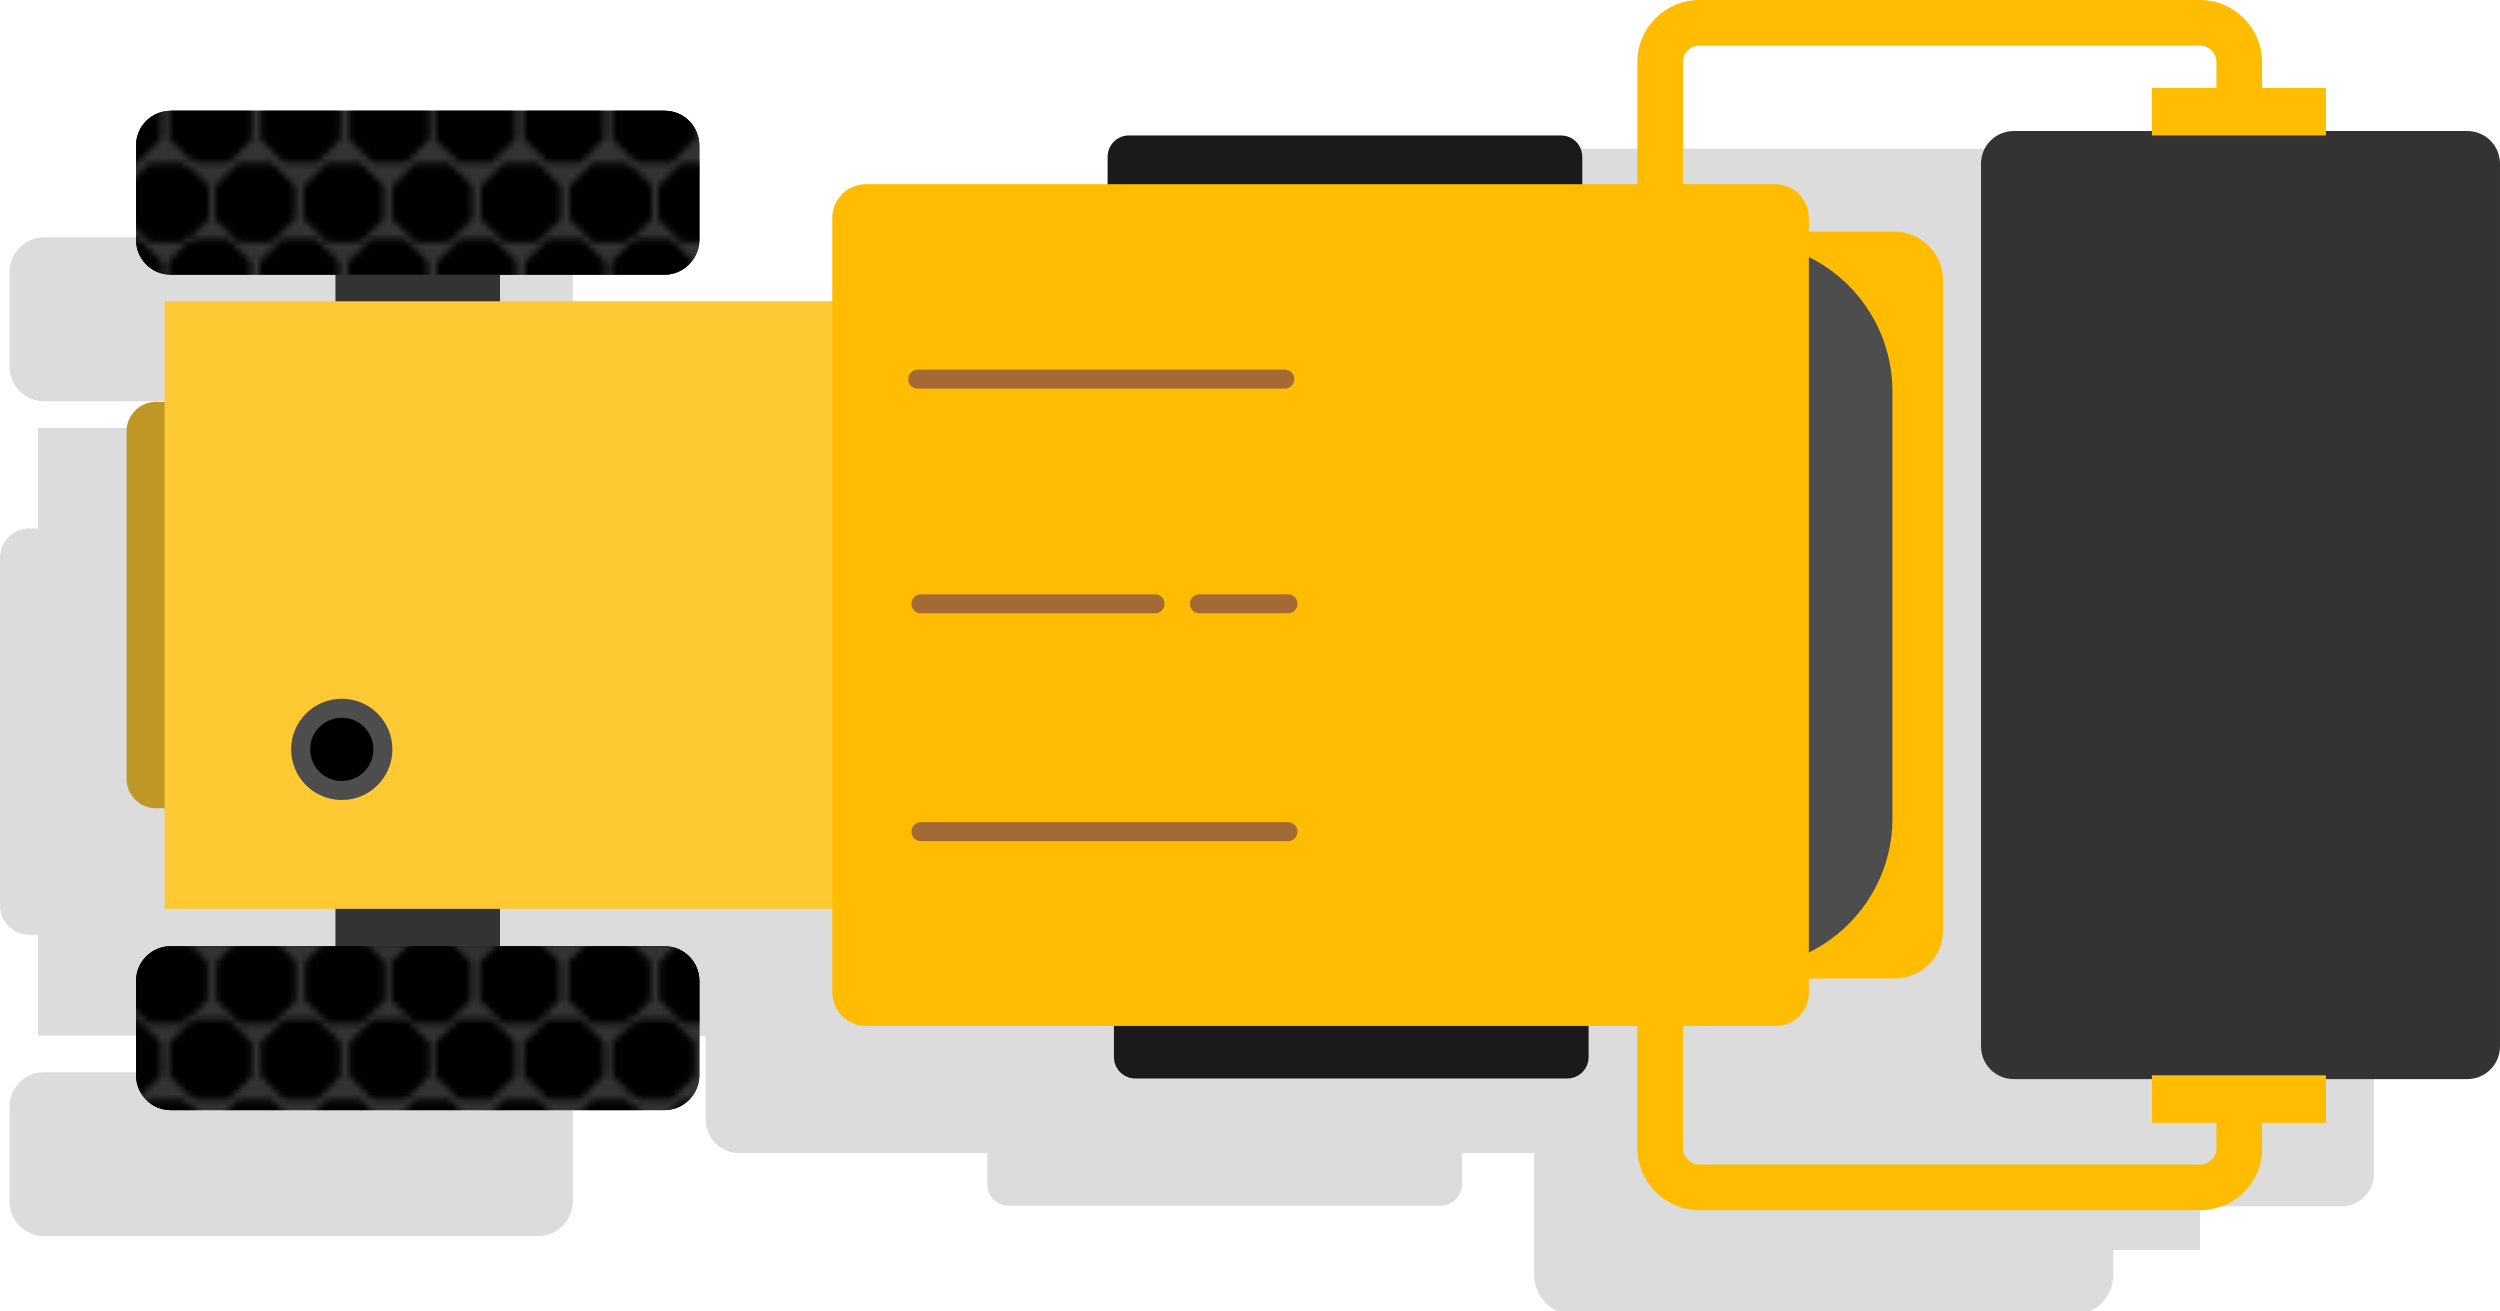 <?xml version="1.0" encoding="utf-8"?>
<!-- Generator: Adobe Illustrator 22.1.0, SVG Export Plug-In . SVG Version: 6.00 Build 0)  -->
<svg version="1.1" id="Layer_1" xmlns="http://www.w3.org/2000/svg" xmlns:xlink="http://www.w3.org/1999/xlink" x="0px" y="0px"
	 viewBox="0 0 395 207.2" style="enable-background:new 0 0 395 207.2;" xml:space="preserve">
<style type="text/css">
	.st0{fill:none;}
	.st1{fill:#FFBC00;}
	.st2{fill:#C0E74D;}
	.st3{fill:#017439;}
	.st4{fill:#4EAE48;}
	.st5{fill:none;stroke:#C0E74D;stroke-width:0.84;stroke-miterlimit:10;}
	.st6{fill:none;stroke:#017439;stroke-width:0.84;stroke-miterlimit:10;}
	.st7{fill:none;stroke:#F2FADB;stroke-width:0.84;stroke-miterlimit:10;}
	.st8{fill:none;stroke:#017439;stroke-width:0.77;stroke-miterlimit:10;}
	.st9{fill:#D5E0CE;}
	.st10{fill:#A46A34;}
	.st11{fill:#5A4738;}
	.st12{fill:none;stroke:#5A4738;stroke-width:0.411;stroke-linecap:round;stroke-linejoin:round;}
	.st13{fill:none;stroke:#5A4738;stroke-width:0.127;stroke-linecap:round;stroke-linejoin:round;}
	.st14{opacity:0.3;}
	.st15{fill:#73BFA4;}
	.st16{opacity:0.2;fill:#525252;}
	.st17{fill:#1A1A1A;}
	.st18{fill:#333333;}
	.st19{fill:#BF9726;}
	.st20{fill:#FFC933;}
	.st21{fill:#4D4D4D;}
	.st22{fill:none;stroke:#FFBC00;stroke-width:7.21;stroke-miterlimit:10;}
	.st23{fill:url(#SVGID_1_);}
	.st24{fill:url(#SVGID_2_);}
	.st25{fill:none;stroke:#A46A34;stroke-width:3;stroke-linecap:round;stroke-miterlimit:10;}
	.st26{clip-path:url(#SVGID_4_);fill:#F2F2F2;}
	.st27{clip-path:url(#SVGID_4_);}
	.st28{fill:#FF0000;}
	.st29{fill:#EB912B;}
</style>
<pattern  x="-1090" y="-183.6" width="69.6" height="73.2" patternUnits="userSpaceOnUse" id="New_Pattern" viewBox="9.8 -79.5 69.6 73.2" style="overflow:visible;">
	<g>
		<rect x="9.8" y="-79.5" class="st0" width="69.6" height="73.2"/>
		<g>
			<polygon points="15.9,-24.6 10.7,-24.6 7,-20.9 7,-15.7 10.7,-12 15.9,-12 19.6,-15.7 19.6,-20.9 			"/>
			<polygon points="29.9,-24.6 24.7,-24.6 21,-20.9 21,-15.7 24.7,-12 29.9,-12 33.6,-15.7 33.6,-20.9 			"/>
			<polygon points="43.9,-24.6 38.7,-24.6 35,-20.9 35,-15.7 38.7,-12 43.9,-12 47.6,-15.7 47.6,-20.9 			"/>
			<polygon points="8.9,-12.6 3.7,-12.6 0,-8.9 0,-3.7 3.7,0 8.9,0 12.6,-3.7 12.6,-8.9 			"/>
			<polygon points="22.9,-12.6 17.7,-12.6 14,-8.9 14,-3.7 17.7,0 22.9,0 26.6,-3.7 26.6,-8.9 			"/>
			<polygon points="36.9,-12.6 31.7,-12.6 28,-8.9 28,-3.7 31.7,0 36.9,0 40.6,-3.7 40.6,-8.9 			"/>
		</g>
		<g>
			<polygon points="57.5,-24.6 52.3,-24.6 48.6,-20.9 48.6,-15.7 52.3,-12 57.5,-12 61.2,-15.7 61.2,-20.9 			"/>
			<polygon points="71.5,-24.6 66.3,-24.6 62.6,-20.9 62.6,-15.7 66.3,-12 71.5,-12 75.2,-15.7 75.2,-20.9 			"/>
			<polygon points="85.5,-24.6 80.3,-24.6 76.6,-20.9 76.6,-15.7 80.3,-12 85.5,-12 89.2,-15.7 89.2,-20.9 			"/>
			<polygon points="50.5,-12.6 45.3,-12.6 41.6,-8.9 41.6,-3.7 45.3,0 50.5,0 54.2,-3.7 54.2,-8.9 			"/>
			<polygon points="64.5,-12.6 59.3,-12.6 55.6,-8.9 55.6,-3.7 59.3,0 64.5,0 68.2,-3.7 68.2,-8.9 			"/>
			<polygon points="78.5,-12.6 73.3,-12.6 69.6,-8.9 69.6,-3.7 73.3,0 78.5,0 82.2,-3.7 82.2,-8.9 			"/>
		</g>
		<g>
			<polygon points="9.1,-61.2 3.9,-61.2 0.2,-57.5 0.2,-52.3 3.9,-48.6 9.1,-48.6 12.8,-52.3 12.8,-57.5 			"/>
			<polygon points="9.1,-37.2 3.9,-37.2 0.2,-33.5 0.2,-28.3 3.9,-24.6 9.1,-24.6 12.8,-28.3 12.8,-33.5 			"/>
		</g>
		<g>
			<polygon points="22.7,-61.2 17.5,-61.2 13.8,-57.5 13.8,-52.3 17.5,-48.6 22.7,-48.6 26.4,-52.3 26.4,-57.5 			"/>
			<polygon points="36.7,-61.2 31.5,-61.2 27.8,-57.5 27.8,-52.3 31.5,-48.6 36.7,-48.6 40.4,-52.3 40.4,-57.5 			"/>
			<polygon points="50.7,-61.2 45.5,-61.2 41.8,-57.5 41.8,-52.3 45.5,-48.6 50.7,-48.6 54.4,-52.3 54.4,-57.5 			"/>
			<polygon points="64.7,-61.2 59.5,-61.2 55.8,-57.5 55.8,-52.3 59.5,-48.6 64.7,-48.6 68.4,-52.3 68.4,-57.5 			"/>
			<polygon points="78.7,-61.2 73.5,-61.2 69.8,-57.5 69.8,-52.3 73.5,-48.6 78.7,-48.6 82.4,-52.3 82.4,-57.5 			"/>
			<polygon points="22.7,-37.2 17.5,-37.2 13.8,-33.5 13.8,-28.3 17.5,-24.6 22.7,-24.6 26.4,-28.3 26.4,-33.5 			"/>
			<polygon points="36.7,-37.2 31.5,-37.2 27.8,-33.5 27.8,-28.3 31.5,-24.6 36.7,-24.6 40.4,-28.3 40.4,-33.5 			"/>
			<polygon points="50.7,-37.2 45.5,-37.2 41.8,-33.5 41.8,-28.3 45.5,-24.6 50.7,-24.6 54.4,-28.3 54.4,-33.5 			"/>
			<polygon points="64.7,-37.2 59.5,-37.2 55.8,-33.5 55.8,-28.3 59.5,-24.6 64.7,-24.6 68.4,-28.3 68.4,-33.5 			"/>
			<polygon points="78.7,-37.2 73.5,-37.2 69.8,-33.5 69.8,-28.3 73.5,-24.6 78.7,-24.6 82.4,-28.3 82.4,-33.5 			"/>
			<polygon points="15.7,-49.2 10.5,-49.2 6.8,-45.5 6.8,-40.3 10.5,-36.6 15.7,-36.6 19.4,-40.3 19.4,-45.5 			"/>
			<polygon points="29.7,-49.2 24.5,-49.2 20.8,-45.5 20.8,-40.3 24.5,-36.6 29.7,-36.6 33.4,-40.3 33.4,-45.5 			"/>
			<polygon points="43.7,-49.2 38.5,-49.2 34.8,-45.5 34.8,-40.3 38.5,-36.6 43.7,-36.6 47.4,-40.3 47.4,-45.5 			"/>
			<polygon points="57.7,-49.2 52.5,-49.2 48.8,-45.5 48.8,-40.3 52.5,-36.6 57.7,-36.6 61.4,-40.3 61.4,-45.5 			"/>
			<polygon points="71.7,-49.2 66.5,-49.2 62.8,-45.5 62.8,-40.3 66.5,-36.6 71.7,-36.6 75.4,-40.3 75.4,-45.5 			"/>
		</g>
		<g>
			<polygon points="85.4,-49.2 80.1,-49.2 76.4,-45.5 76.4,-40.3 80.1,-36.6 85.4,-36.6 89,-40.3 89,-45.5 			"/>
		</g>
		<g>
			<polygon points="15.9,-73.9 10.7,-73.9 7,-70.2 7,-64.9 10.7,-61.2 15.9,-61.2 19.6,-64.9 19.6,-70.2 			"/>
			<polygon points="29.9,-73.9 24.7,-73.9 21,-70.2 21,-64.9 24.7,-61.2 29.9,-61.2 33.6,-64.9 33.6,-70.2 			"/>
			<polygon points="43.9,-73.9 38.7,-73.9 35,-70.2 35,-64.9 38.7,-61.2 43.9,-61.2 47.6,-64.9 47.6,-70.2 			"/>
			<polygon points="8.9,-85.9 3.7,-85.9 0,-82.2 0,-76.9 3.7,-73.2 8.9,-73.2 12.6,-76.9 12.6,-82.2 			"/>
			<polygon points="22.9,-85.9 17.7,-85.9 14,-82.2 14,-76.9 17.7,-73.2 22.9,-73.2 26.6,-76.9 26.6,-82.2 			"/>
			<polygon points="36.9,-85.9 31.7,-85.9 28,-82.2 28,-76.9 31.7,-73.2 36.9,-73.2 40.6,-76.9 40.6,-82.2 			"/>
		</g>
		<g>
			<polygon points="57.5,-73.9 52.3,-73.9 48.6,-70.2 48.6,-64.9 52.3,-61.2 57.5,-61.2 61.2,-64.9 61.2,-70.2 			"/>
			<polygon points="71.5,-73.9 66.3,-73.9 62.6,-70.2 62.6,-64.9 66.3,-61.2 71.5,-61.2 75.2,-64.9 75.2,-70.2 			"/>
			<polygon points="85.5,-73.9 80.3,-73.9 76.6,-70.2 76.6,-64.9 80.3,-61.2 85.5,-61.2 89.2,-64.9 89.2,-70.2 			"/>
			<polygon points="50.5,-85.9 45.3,-85.9 41.6,-82.2 41.6,-76.9 45.3,-73.2 50.5,-73.2 54.2,-76.9 54.2,-82.2 			"/>
			<polygon points="64.5,-85.9 59.3,-85.9 55.6,-82.2 55.6,-76.9 59.3,-73.2 64.5,-73.2 68.2,-76.9 68.2,-82.2 			"/>
			<polygon points="78.5,-85.9 73.3,-85.9 69.6,-82.2 69.6,-76.9 73.3,-73.2 78.5,-73.2 82.2,-76.9 82.2,-82.2 			"/>
		</g>
	</g>
</pattern>
<path class="st16" d="M369.8,40.7h-22.3v-6.8h-13.7v-4.2c0-3.4-2.8-6.2-6.2-6.2h-79.1c-3.4,0-6.2,2.8-6.2,6.2v19.3H230v-4.3
	c0-1.9-1.5-3.4-3.4-3.4h-68.2c-1.9,0-3.4,1.5-3.4,3.4v4.3h-38.2c-2.9,0-5.3,2.4-5.3,5.3v13.2H59v-4.2h26c3.1,0,5.5-2.5,5.5-5.5V43
	c0-3.1-2.5-5.5-5.5-5.5H7c-3.1,0-5.5,2.5-5.5,5.5v14.9c0,3.1,2.5,5.5,5.5,5.5h26v4.2H6v15.9H4.6c-2.5,0-4.6,2.1-4.6,4.6v55
	c0,2.5,2.1,4.6,4.6,4.6H6v15.9h27v5.8H7c-3.1,0-5.5,2.5-5.5,5.5v14.9c0,3.1,2.5,5.5,5.5,5.5H85c3.1,0,5.5-2.5,5.5-5.5V175
	c0-3.1-2.5-5.5-5.5-5.5H59v-5.8h52.5v13.2c0,2.9,2.4,5.3,5.3,5.3H156v4.9c0,1.9,1.5,3.4,3.4,3.4h68.2c1.9,0,3.4-1.5,3.4-3.4v-4.9
	h11.4v19.3c0,3.4,2.8,6.2,6.2,6.2h79.1c3.4,0,6.2-2.8,6.2-6.2v-4h13.7v-6.9h22.3c2.9,0,5.2-2.3,5.2-5.2V45.9
	C375,43,372.7,40.7,369.8,40.7z"/>
<g>
	<path class="st1" d="M299.3,154.6h-36.7c-4.2,0-7.7-3.4-7.7-7.7V44.3c0-4.2,3.4-7.7,7.7-7.7h36.7c4.2,0,7.7,3.4,7.7,7.7V147
		C307,151.2,303.6,154.6,299.3,154.6z"/>
	<g>
		<path class="st17" d="M246.6,42.4h-68.2c-1.9,0-3.4-1.5-3.4-3.4V24.8c0-1.9,1.5-3.4,3.4-3.4h68.2c1.9,0,3.4,1.5,3.4,3.4V39
			C250,40.9,248.5,42.4,246.6,42.4z"/>
		<path class="st17" d="M247.6,170.4h-68.2c-1.9,0-3.4-1.5-3.4-3.4v-14.2c0-1.9,1.5-3.4,3.4-3.4h68.2c1.9,0,3.4,1.5,3.4,3.4V167
			C251,168.9,249.5,170.4,247.6,170.4z"/>
	</g>
	<rect x="53" y="29.4" class="st18" width="26" height="130"/>
	<path class="st19" d="M140.4,127.7H24.6c-2.5,0-4.6-2.1-4.6-4.6v-55c0-2.5,2.1-4.6,4.6-4.6h115.8c2.5,0,4.6,2.1,4.6,4.6v55
		C145,125.6,142.9,127.7,140.4,127.7z"/>
	<rect x="26" y="47.6" class="st20" width="187" height="96"/>
	<path class="st21" d="M275.5,38.2L275.5,38.2c-2.6,0-5.1,0.4-7.5,1.2c9.3,3.1,16,12,16,22.3v67.7c0,10.3-6.7,19.1-16,22.3
		c2.4,0.8,4.9,1.2,7.5,1.2l0,0c12.9,0,23.5-10.6,23.5-23.5V61.8C299,48.8,288.4,38.2,275.5,38.2z"/>
	<path class="st22" d="M347.6,187.6h-79.1c-3.4,0-6.2-2.8-6.2-6.2V9.8c0-3.4,2.8-6.2,6.2-6.2h79.1c3.4,0,6.2,2.8,6.2,6.2v171.7
		C353.8,184.9,351,187.6,347.6,187.6z"/>
	<path class="st1" d="M280.5,162.1H136.8c-2.9,0-5.3-2.4-5.3-5.3V34.4c0-2.9,2.4-5.3,5.3-5.3h143.7c2.9,0,5.3,2.4,5.3,5.3v122.3
		C285.9,159.7,283.5,162.1,280.5,162.1z"/>
	<path class="st18" d="M389.8,170.5h-71.6c-2.9,0-5.2-2.3-5.2-5.2V25.9c0-2.9,2.3-5.2,5.2-5.2h71.6c2.9,0,5.2,2.3,5.2,5.2v139.4
		C395,168.2,392.7,170.5,389.8,170.5z"/>
	<rect x="340" y="13.9" class="st1" width="27.5" height="7.5"/>
	<rect x="340" y="169.9" class="st1" width="27.5" height="7.5"/>
	<g>
		<path class="st18" d="M105,43.4H27c-3.1,0-5.5-2.5-5.5-5.5V23c0-3.1,2.5-5.5,5.5-5.5H105c3.1,0,5.5,2.5,5.5,5.5v14.9
			C110.5,40.9,108,43.4,105,43.4z"/>
		<path class="st18" d="M105,43.4H27c-3.1,0-5.5-2.5-5.5-5.5V23c0-3.1,2.5-5.5,5.5-5.5H105c3.1,0,5.5,2.5,5.5,5.5v14.9
			C110.5,40.9,108,43.4,105,43.4z"/>
		<pattern  id="SVGID_1_" xlink:href="#New_Pattern" patternTransform="matrix(1 0 0 1 0 -31)">
		</pattern>
		<path class="st23" d="M105,43.4H27c-3.1,0-5.5-2.5-5.5-5.5V23c0-3.1,2.5-5.5,5.5-5.5H105c3.1,0,5.5,2.5,5.5,5.5v14.9
			C110.5,40.9,108,43.4,105,43.4z"/>
	</g>
	<g>
		<path class="st18" d="M105,175.4H27c-3.1,0-5.5-2.5-5.5-5.5V155c0-3.1,2.5-5.5,5.5-5.5H105c3.1,0,5.5,2.5,5.5,5.5v14.9
			C110.5,172.9,108,175.4,105,175.4z"/>
		<path class="st18" d="M105,175.4H27c-3.1,0-5.5-2.5-5.5-5.5V155c0-3.1,2.5-5.5,5.5-5.5H105c3.1,0,5.5,2.5,5.5,5.5v14.9
			C110.5,172.9,108,175.4,105,175.4z"/>
		<pattern  id="SVGID_2_" xlink:href="#New_Pattern" patternTransform="matrix(1 0 0 1 0 -31)">
		</pattern>
		<path class="st24" d="M105,175.4H27c-3.1,0-5.5-2.5-5.5-5.5V155c0-3.1,2.5-5.5,5.5-5.5H105c3.1,0,5.5,2.5,5.5,5.5v14.9
			C110.5,172.9,108,175.4,105,175.4z"/>
	</g>
	<circle class="st21" cx="54" cy="118.4" r="8"/>
	<circle cx="54" cy="118.4" r="5"/>
	<g>
		<line class="st25" x1="145" y1="59.9" x2="203" y2="59.9"/>
		<line class="st25" x1="145.5" y1="131.4" x2="203.5" y2="131.4"/>
		<path class="st25" d="M145.5,95.4c0,0,20,0,37,0"/>
		<path class="st25" d="M189.5,95.4c8.1,0,14,0,14,0"/>
	</g>
</g>
</svg>
